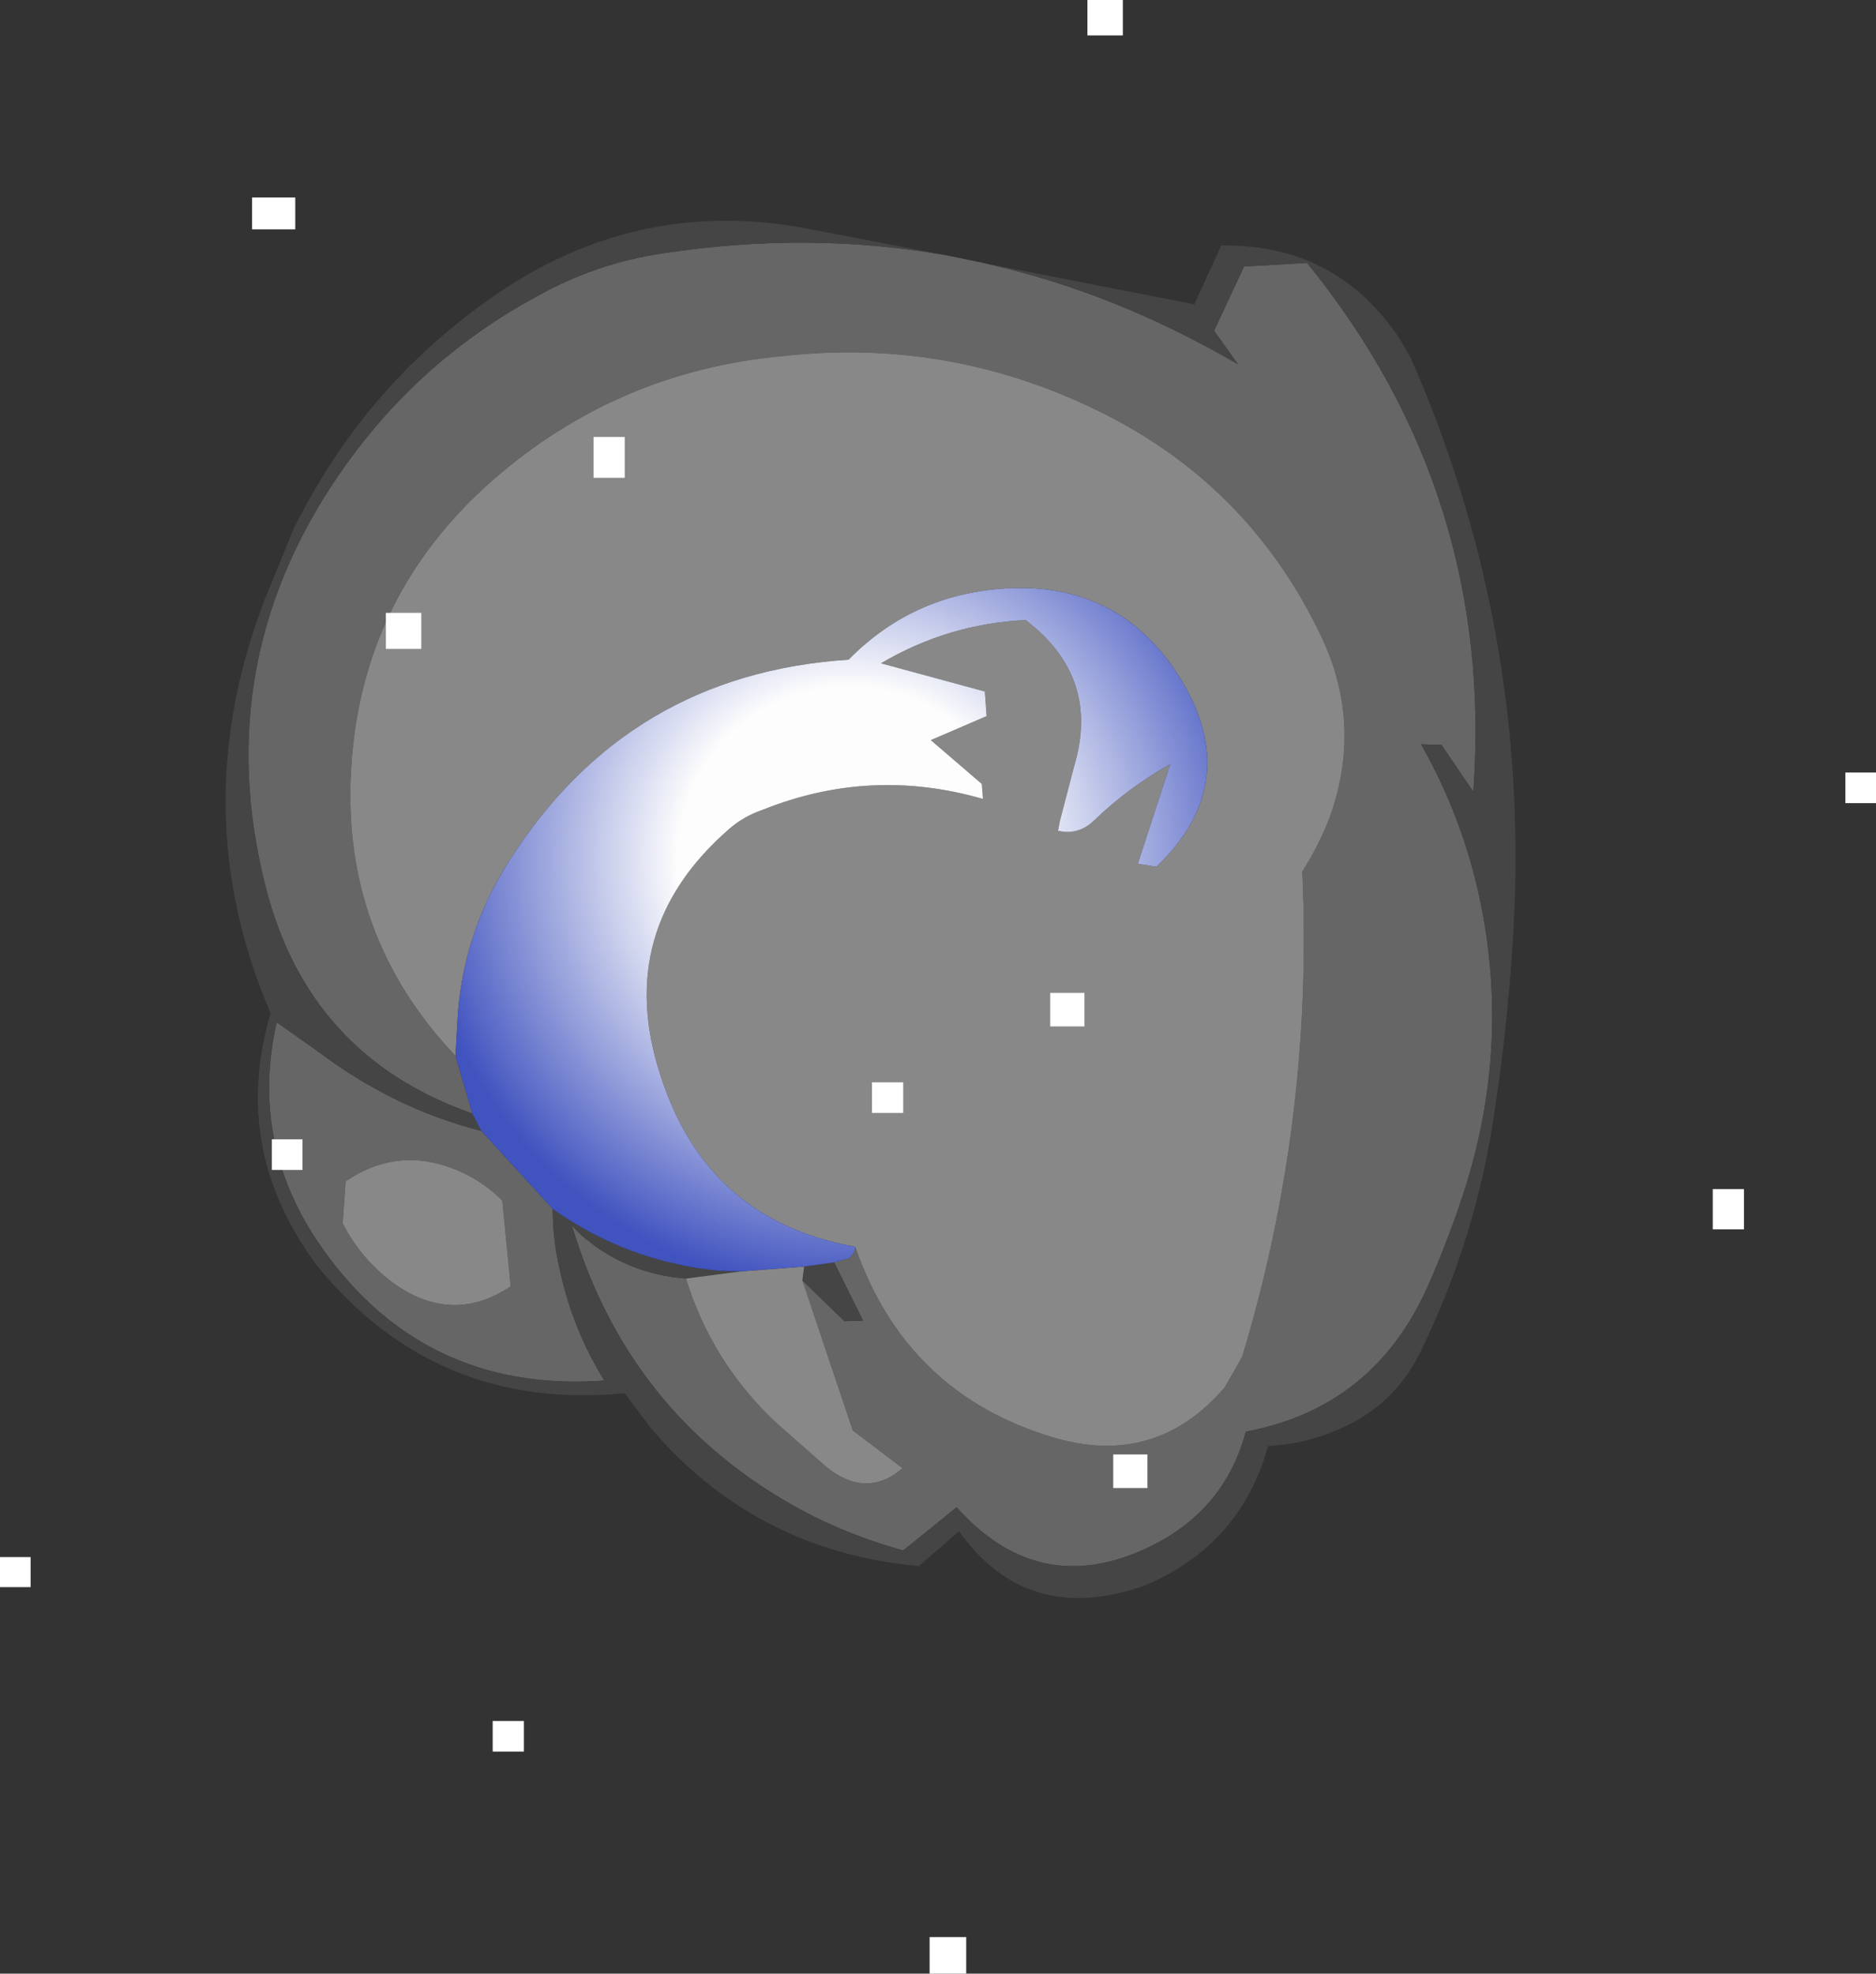 <?xml version="1.0" encoding="UTF-8" standalone="no"?>
<svg xmlns:xlink="http://www.w3.org/1999/xlink" height="164.4px" width="156.3px" xmlns="http://www.w3.org/2000/svg">
  <rect width="100%" height="100%" fill="#333333" stroke="none"/>
  <g transform="matrix(1.0, 0.0, 0.0, 1.0, 71.55, 69.55)">
    <path d="M7.2 -48.3 L7.95 -48.15 9.15 -47.9 10.35 -47.65 Q21.25 -45.25 31.6 -39.2 L29.6 -42.0 32.1 -47.35 37.35 -47.65 Q53.0 -28.4 51.2 -3.6 L48.55 -7.5 46.85 -7.55 Q49.95 -2.1 51.45 4.05 54.45 16.55 50.65 29.0 49.3 33.3 47.45 37.5 42.95 47.7 32.25 49.7 30.6 55.85 25.0 58.9 15.35 64.05 8.15 56.0 L3.7 59.6 Q-0.1 58.55 -3.7 56.8 -18.95 49.05 -23.9 32.55 L-23.15 33.3 Q-19.45 36.55 -14.4 36.95 -12.25 43.9 -6.95 48.9 L-2.75 52.6 Q0.6 55.35 3.65 52.75 L-0.5 49.6 -4.7 37.1 -1.2 40.5 0.35 40.45 -2.05 35.6 -0.8 35.25 Q-0.3 34.85 -0.3 34.3 3.95 46.55 16.25 50.2 24.75 52.7 30.5 46.0 L31.95 43.45 Q37.9 23.75 36.95 3.05 38.35 0.85 39.25 -1.5 42.0 -9.2 38.55 -16.5 32.7 -28.85 20.6 -35.0 7.9 -41.45 -6.25 -39.9 -20.1 -38.65 -30.5 -29.55 -41.5 -19.9 -42.3 -5.4 -43.1 8.4 -33.6 18.4 L-32.2 23.2 Q-45.8 18.45 -49.4 4.4 -54.3 -14.75 -42.65 -30.95 -36.35 -39.7 -26.85 -44.85 -21.85 -47.65 -16.3 -48.45 -4.2 -50.3 7.2 -48.3 M-25.5 31.15 Q-25.5 33.7 -24.9 36.25 -23.85 41.15 -21.2 45.45 -36.6 46.55 -45.2 33.7 -50.7 25.35 -48.5 15.6 L-45.1 18.0 Q-38.75 22.8 -31.45 24.65 L-25.5 31.15 M-38.95 37.2 Q-33.95 40.9 -29.0 37.6 L-29.7 30.45 Q-31.3 28.85 -33.4 27.95 -38.35 25.85 -42.75 28.85 L-43.0 32.35 Q-41.55 35.2 -38.95 37.2" fill="#666666" fill-rule="evenodd" stroke="none"/>
    <path d="M10.35 -47.65 L27.95 -44.2 30.2 -49.1 Q39.85 -49.25 45.15 -41.2 L46.0 -39.7 Q55.5 -18.1 54.65 5.8 54.25 15.0 52.8 24.15 51.2 34.1 46.75 43.15 44.85 46.95 41.25 48.9 37.85 50.7 34.1 50.9 31.75 59.35 23.5 62.65 L22.8 62.85 Q13.75 65.55 8.35 58.0 L5.0 60.9 Q-8.7 59.65 -17.45 49.25 L-18.45 47.9 -19.5 46.5 Q-35.25 48.05 -45.2 35.8 L-46.0 34.65 Q-52.15 25.45 -49.0 14.85 -56.25 -2.0 -49.5 -19.6 L-47.0 -25.7 -46.2 -27.2 Q-40.15 -38.45 -29.5 -45.5 -17.9 -53.1 -4.25 -50.5 L7.2 -48.3 Q-4.2 -50.3 -16.3 -48.45 -21.85 -47.65 -26.85 -44.85 -36.35 -39.7 -42.65 -30.95 -54.3 -14.75 -49.4 4.4 -45.8 18.45 -32.2 23.2 L-31.45 24.65 Q-38.75 22.8 -45.1 18.0 L-48.5 15.6 Q-50.7 25.35 -45.2 33.7 -36.6 46.55 -21.2 45.45 -23.85 41.15 -24.9 36.25 -25.5 33.7 -25.5 31.15 -19.3 35.55 -11.65 36.3 L-9.8 36.35 -14.4 36.95 Q-19.45 36.55 -23.15 33.3 L-23.9 32.55 Q-18.95 49.05 -3.7 56.8 -0.1 58.55 3.7 59.6 L8.15 56.0 Q15.35 64.05 25.0 58.9 30.6 55.85 32.25 49.7 42.95 47.7 47.45 37.5 49.3 33.3 50.65 29.0 54.45 16.55 51.45 4.05 49.95 -2.1 46.85 -7.55 L48.55 -7.5 51.2 -3.6 Q53.0 -28.4 37.35 -47.65 L32.1 -47.35 29.6 -42.0 31.6 -39.2 Q21.25 -45.25 10.35 -47.65 M-2.05 35.6 L0.35 40.45 -1.2 40.5 -4.7 37.1 -4.55 35.95 -2.05 35.6" fill="#454545" fill-rule="evenodd" stroke="none"/>
    <path d="M-14.4 36.95 L-9.8 36.35 -4.55 35.95 -4.7 37.1 -0.5 49.6 3.65 52.75 Q0.6 55.35 -2.75 52.6 L-6.95 48.9 Q-12.25 43.9 -14.4 36.95 M-0.3 34.3 Q-12.7 32.1 -16.55 19.95 -20.45 7.9 -10.8 -0.5 -9.6 -1.55 -8.0 -2.1 1.0 -5.7 10.35 -3.0 L10.25 -4.25 6.0 -7.9 10.65 -9.9 10.5 -11.95 1.85 -14.3 Q7.45 -17.6 13.9 -17.9 20.15 -13.15 17.95 -5.75 L16.75 -1.15 16.6 -0.35 Q18.3 0.05 19.6 -1.2 22.45 -3.95 25.95 -5.9 L23.25 2.4 24.8 2.65 Q32.15 -4.4 26.75 -13.1 21.85 -20.95 12.6 -20.55 4.65 -20.2 -0.85 -14.6 -19.25 -13.4 -29.15 2.2 -32.85 7.95 -33.4 14.85 L-33.6 18.4 Q-43.1 8.4 -42.3 -5.4 -41.5 -19.9 -30.5 -29.55 -20.1 -38.65 -6.25 -39.9 7.9 -41.45 20.6 -35.0 32.7 -28.85 38.55 -16.5 42.0 -9.2 39.25 -1.5 38.35 0.85 36.95 3.05 37.9 23.75 31.95 43.45 L30.5 46.0 Q24.75 52.7 16.25 50.2 3.95 46.55 -0.3 34.3 M-38.95 37.2 Q-41.55 35.2 -43.0 32.35 L-42.75 28.85 Q-38.35 25.85 -33.4 27.95 -31.3 28.85 -29.7 30.45 L-29.0 37.6 Q-33.95 40.9 -38.95 37.2" fill="#888888" fill-rule="evenodd" stroke="none"/>
    <path d="M-9.8 36.35 L-11.65 36.3 Q-19.3 35.55 -25.5 31.15 L-31.45 24.65 -32.2 23.2 -33.6 18.4 -33.4 14.85 Q-32.85 7.95 -29.15 2.2 -19.25 -13.4 -0.85 -14.6 4.65 -20.2 12.6 -20.55 21.85 -20.95 26.75 -13.1 32.15 -4.4 24.8 2.65 L23.25 2.4 25.95 -5.9 Q22.45 -3.95 19.6 -1.2 18.3 0.05 16.6 -0.35 L16.75 -1.15 17.95 -5.75 Q20.15 -13.15 13.9 -17.9 7.45 -17.6 1.85 -14.3 L10.5 -11.95 10.65 -9.9 6.0 -7.9 10.25 -4.25 10.35 -3.0 Q1.0 -5.7 -8.0 -2.1 -9.6 -1.55 -10.8 -0.5 -20.45 7.9 -16.55 19.95 -12.7 32.1 -0.3 34.3 -0.3 34.85 -0.8 35.25 L-2.05 35.6 -4.55 35.95 -9.8 36.35" fill="url(#gradient0)" fill-rule="evenodd" stroke="none"/>
    <path d="M-30.5 76.35 L-30.5 73.8 -27.9 73.8 -27.9 76.35 -30.5 76.35 M-71.55 62.65 L-71.55 60.15 -69.0 60.15 -69.0 62.65 -71.55 62.65 M-48.9 27.9 L-48.9 25.35 -46.35 25.35 -46.35 27.9 -48.9 27.9 M-39.4 -15.5 L-39.4 -18.5 -36.45 -18.5 -36.45 -15.5 -39.4 -15.5 M-19.5 -33.15 L-19.5 -29.75 -22.1 -29.75 -22.1 -33.15 -19.5 -33.15 M-50.55 -50.45 L-50.55 -53.1 -46.95 -53.1 -46.95 -50.45 -50.55 -50.45 M21.2 54.4 L21.2 51.6 24.05 51.6 24.05 54.4 21.2 54.4 M5.9 94.85 L5.9 91.8 8.95 91.8 8.95 94.85 5.9 94.85 M15.95 15.95 L15.95 13.15 18.8 13.15 18.8 15.95 15.95 15.95 M1.1 23.15 L1.1 20.6 3.7 20.6 3.7 23.15 1.1 23.15 M71.15 29.5 L73.75 29.5 73.75 32.85 71.15 32.85 71.15 29.5 M82.2 -2.65 L82.2 -5.2 84.75 -5.2 84.75 -2.65 82.2 -2.65 M22.0 -66.6 L19.05 -66.6 19.05 -69.55 22.0 -69.55 22.0 -66.6" fill="#ffffff" fill-rule="evenodd" stroke="none"/>
  </g>
  <defs>
    <radialGradient cx="0" cy="0" gradientTransform="matrix(0.044, 0.0, 0.0, 0.044, -0.8, 1.95)" gradientUnits="userSpaceOnUse" id="gradient0" r="819.2" spreadMethod="pad">
      <stop offset="0.396" stop-color="#ffffff" stop-opacity="0.992"/>
      <stop offset="1.0" stop-color="#4053bf"/>
    </radialGradient>
  </defs>
</svg>
